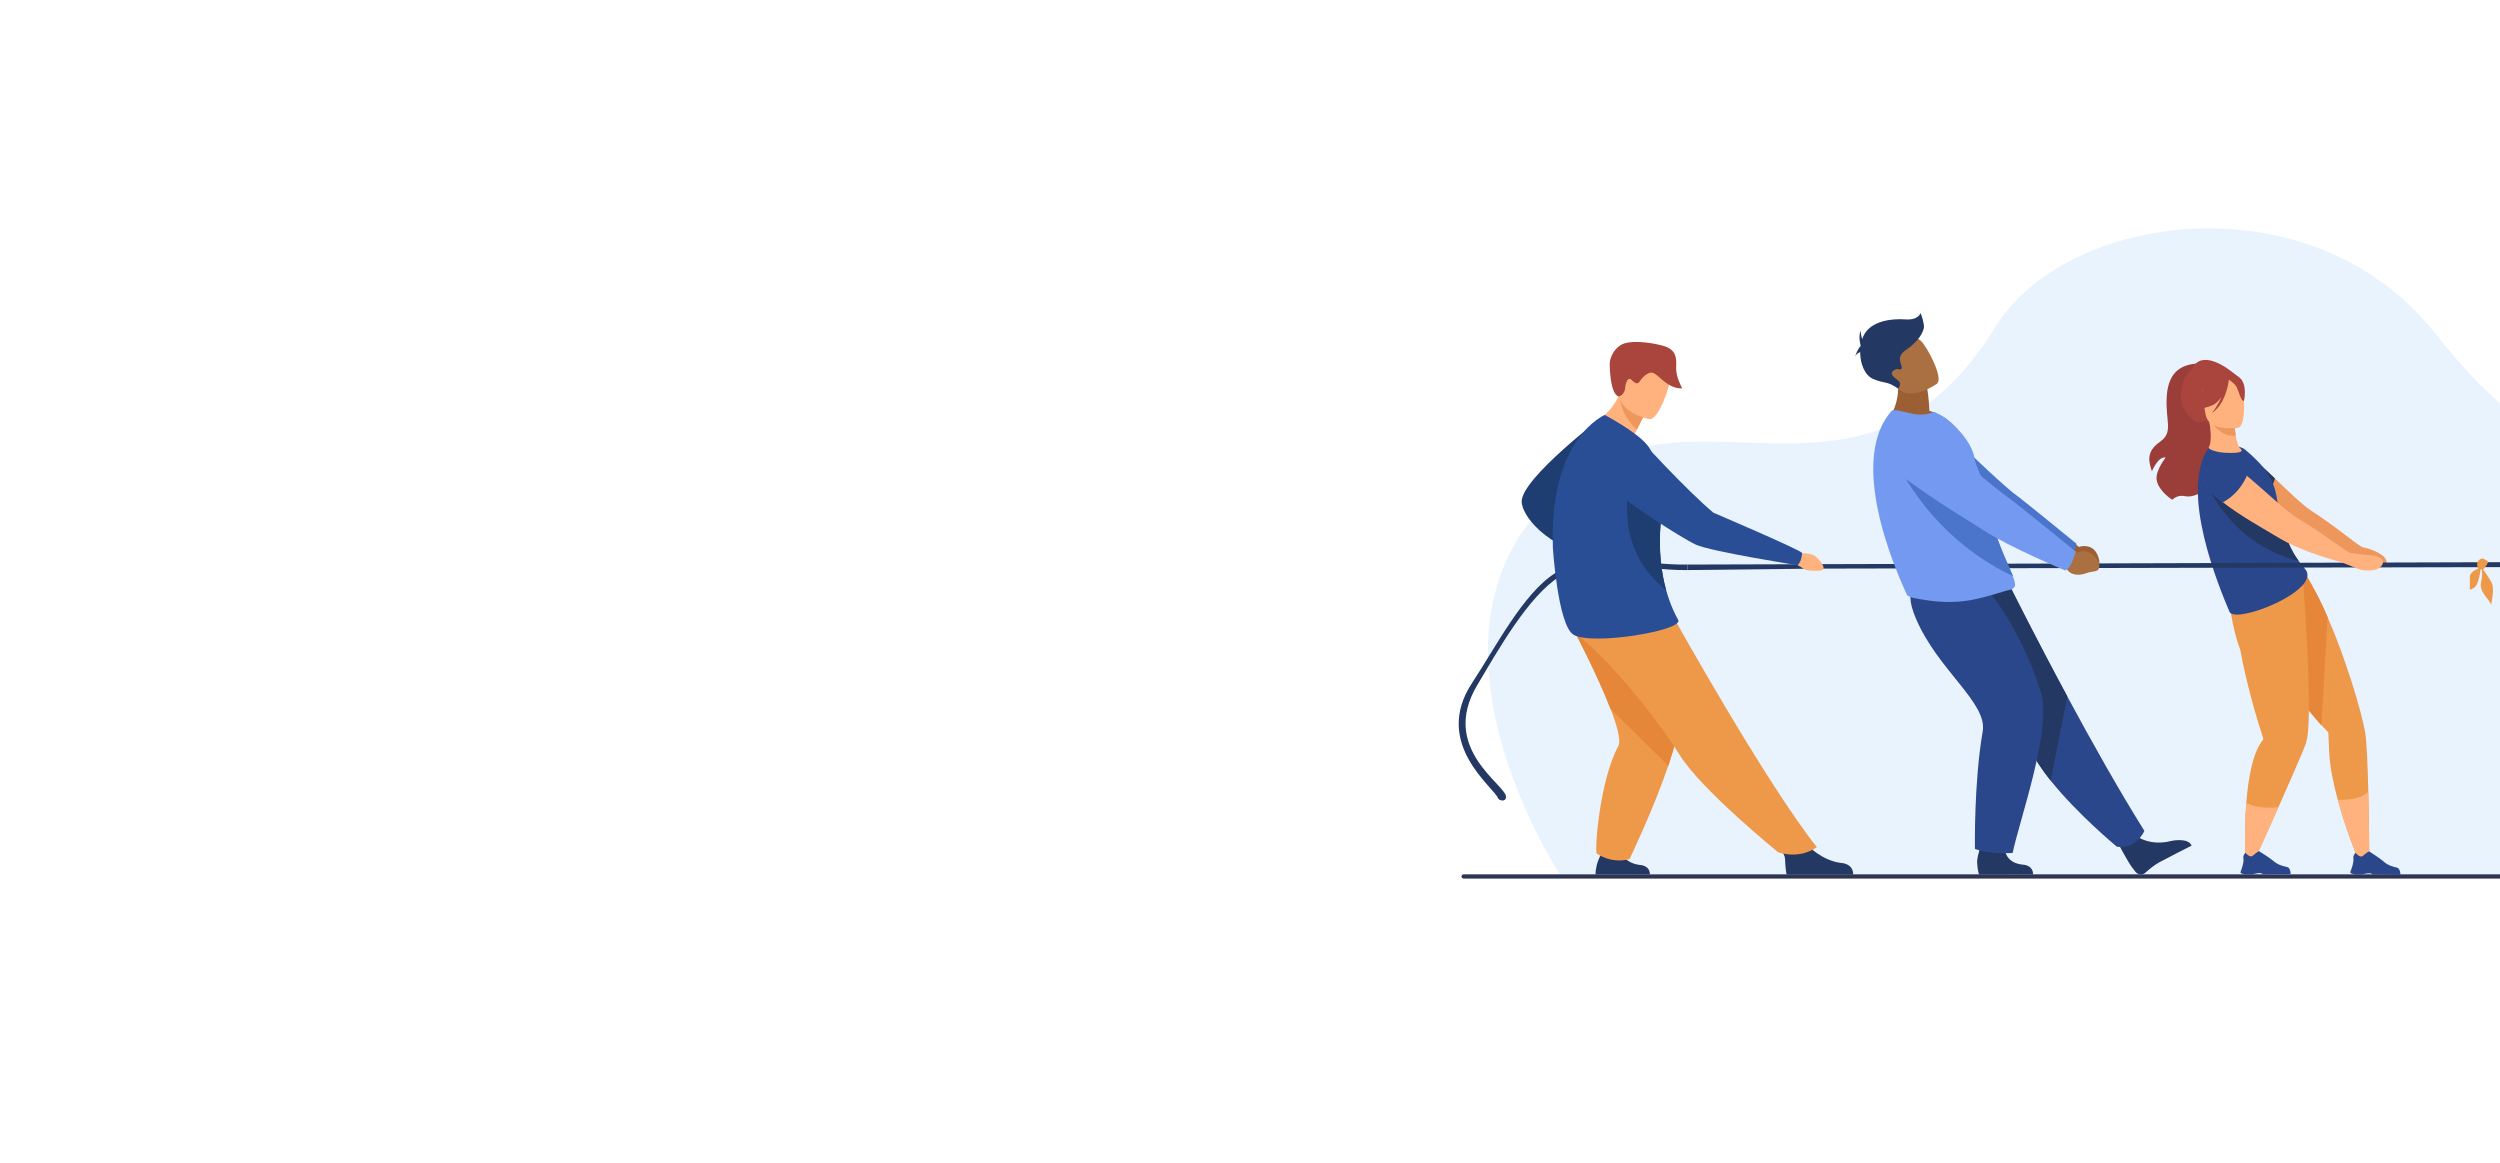 <?xml version="1.0" encoding="UTF-8"?>
<svg id="_Layer_" data-name="&amp;lt;Layer&amp;gt;" xmlns="http://www.w3.org/2000/svg" version="1.1" viewBox="0 0 3311 1540">
  <defs>
    <style>
      .cls-1 {
        fill: #2a4e96;
      }

      .cls-1, .cls-2, .cls-3, .cls-4, .cls-5, .cls-6, .cls-7, .cls-8, .cls-9, .cls-10, .cls-11, .cls-12, .cls-13, .cls-14, .cls-15, .cls-16, .cls-17, .cls-18 {
        stroke-width: 0px;
      }

      .cls-2 {
        fill: #2c3a64;
      }

      .cls-3 {
        fill: #4a75cb;
      }

      .cls-4 {
        fill: #e9f3fe;
      }

      .cls-5 {
        fill: #233862;
      }

      .cls-6 {
        fill: #9b3d38;
      }

      .cls-7 {
        fill: #e58638;
      }

      .cls-8 {
        fill: #1e3d70;
      }

      .cls-9 {
        fill: #2b478b;
      }

      .cls-10 {
        fill: #ed975d;
      }

      .cls-11 {
        fill: #a9453d;
      }

      .cls-12 {
        fill: #ee9849;
      }

      .cls-13 {
        fill: #9c5f33;
      }

      .cls-14 {
        fill: #ab7041;
      }

      .cls-15 {
        fill: #2e3552;
      }

      .cls-16 {
        fill: #739af0;
      }

      .cls-17 {
        fill: #ffb27d;
      }

      .cls-18 {
        fill: #699dee;
      }
    </style>
  </defs>
  <path class="cls-4" d="M2066,1158.2s-240.7-365.3,42.6-539.6c158.1-97.3,373.9,75.4,534.2-185.7,93.3-151.9,419.7-198.1,583,9.4,163.2,207.4,303.6,206.4,416.2,168,129.2-44,185.9-176.5,388.1-148.5,233.7,32.4,202.4,228.6,374.6,194.5,332.1-65.9,578.1,310.6,348.6,504.5l-2687.3-2.6Z"/>
  <path class="cls-15" d="M4849.9,1163.6H1938.4c-1.6,0-2.8-1.3-2.8-2.8h0c0-1.6,1.3-2.8,2.8-2.8h2911.5c1.6,0,2.8,1.3,2.8,2.8h0c0,1.6-1.3,2.8-2.8,2.8Z"/>
  <g>
    <path class="cls-10" d="M4059.9,629.3s-74.9,78.7-95.4,85.5c-32.6,10.9-57.3,17.9-71,22.6h0s-16.9-2-22.4,2.4c-5.5,4.3-7.1,6.8-4.9,8.7,2.3,1.9,23.4.5,27.3,0,3.9-.5,15.7-1.6,15.7-1.6l-.4-.3c22.8-1.1,53.5-5.4,66.3-8.8,21.1-5.5,87.1-57.8,95.6-69.2,23.5-31.4,4.3-46.8-10.8-39.4Z"/>
    <path class="cls-17" d="M4138.2,621c-3.8-.8-10.4-14.6-10.2-37l-1.7.3-28.8,5.7s.6,9.1.6,17.6c0,4.4-.2,8.6-.7,11.4-5.6.2-9.3.5-9.3.5,0,0-22.5,20-24.3,30.7-1.8,10.7,41.1,10.4,55.7,9.1s18.8-38.2,18.8-38.2h0Z"/>
    <path class="cls-10" d="M4097.4,590.1s.6,9.1.6,17.6c16.1-.4,24.7-15.1,28.2-23.3l-28.8,5.7Z"/>
    <path class="cls-2" d="M4165.6,503.8c-6.4-3.9-16.6.7-16.6.7,3.5-5,16.4-3.3,16.4-3.3-25.7-5.5-31.1,11-31.5,12.4-16.2-14.7-41,10.6-47.1,17.3-6,5.2-11.9,15.5-2.7,38.3l2.7,8.9,34.8,2.5,6.5,8.6s3.9-9,9.1-6.2c8,4.4,23.6-13.3,18.7-36.7-.5-2.5-1.2-4.8-1.9-7,1.7.7,3.6,1.3,5.3,1.3,4.7,0,11.8-11.9,12.7-15.9,1-4,0-17.2-6.5-21.1Z"/>
    <path class="cls-17" d="M4092,598.1s38.2.7,38.2-23.1c0-23.8,5-39.7-19.3-41.1-24.4-1.5-29.1,7.6-31.1,15.5-2,7.9,2.2,47.9,12.2,48.7Z"/>
    <path class="cls-2" d="M4120,565.4c16,4.2,23-.1,23-.1,0,0-12.3-9.8-14.8-26.9,0,0-24.5-14.6-34.3-5.6-2.5-2.1-6.9-3.7-12.8,3.4-8.9,10.7-1,29.7-1,29.7,3.6.4,4.5-12,6.4-18.1,1.4-4.5,6-9,8.3-11.1.7,2.7,8.4,29.5,27.5,38.4,0,0-8.8-7.9-15.3-18.7,3.7,4.2,8.1,7.7,13,9Z"/>
    <path class="cls-9" d="M4092,846.9c-10.9,24.7-24.7,56.8-36.8,85.2-2.5,5.8-4.9,11.5-7.2,16.9-12.2,28.6-21.2,50-21.2,50,.8,67.4-93.7,149.6-93.7,149.6l-10.7-7.5s51.1-70,58.1-150.2c5.3-61.3,19.8-115.4,32-152.1,6.7-20.1,12.7-35,16.1-43.1,2.6-.9,5.4-1.4,8.3-1.7l52.4,51.2,2.8,1.7Z"/>
    <path class="cls-5" d="M4092,846.9c-10.9,24.7-24.7,56.8-36.8,85.2l-42.8-93.3c6.7-20.1,12.7-35,16.1-43.1,2.6-.9,5.4-1.4,8.3-1.7l52.4,51.2,2.8,1.7Z"/>
    <path class="cls-9" d="M4197.4,1138.4l-11.5,4.1s-43-123.2-60.8-142.1c-34.4-36.6-85-196.4-85-196.4l78-22.2c10.1,9.8,29.9,31.5,31.8,75.4,2.1,48.4,6.8,104.5,7.7,115.4,0,0,0,0,0,0,0,.8.5,1.6,1.1,2.2,53.2,59.2,38.7,163.5,38.7,163.5Z"/>
    <path class="cls-18" d="M4166.7,663.2c-4.4,12.3-10.2,22.8-10.2,22.8,0,0-38.1,61.4-36.8,67.3,1.3,5.9,20.6,48.8,16.4,51.6-22.4,14.4-112.4,8.3-110.8-2.9,1.7-11.2,14.1-32.7,14.8-57,.4-13.2-1.3-29.7-.8-45.3,0-.6,0-1.1,0-1.7-4.3-4-7.4-7.9-9.7-11.6-7.5-12-6.2-21.6-6.2-21.6,0,0,25-30.8,34.6-37.7,9.6-6.9,30-7.5,30-7.5,0,0-15.7,20-16,26.9-.3,6.9,41.2,9.4,47.6,4.9,6.5-4.5,18.5-30.3,18.5-30.3,0,0,25.9,1,31.1,10.7,4.1,7.5,1.3,20.2-2.7,31.4Z"/>
    <path class="cls-3" d="M4039.3,689.1c.3,7.3,0,10.6,0,10.6,0-.6,0-1.1,0-1.7-4.3-4-7.4-7.9-9.7-11.6-.5-3.7.8-7.9,5.6-12.2,14.9-13.4,18.9-15.6,18.9-15.6,0,0-15.3,23.2-14.9,30.5Z"/>
    <path class="cls-3" d="M4156.5,686s-38.1,61.4-36.8,67.3c-36.5-69.7,25-86.4,47-90.1-4.4,12.3-10.2,22.8-10.2,22.8Z"/>
    <path class="cls-5" d="M3953.9,1155.2s-.7-1.7-1.5-4c-1.3-3.9-3-9.6-2.5-12.7.4-2.2-.1-4-.7-5.2-.8-1.6-7.5,4.2-10.8,1.5-6.4-5.4-7.9-5.8-8.2-5.8h0s-14.1,8.9-17.7,12.3c-6.5,5.9-13.7,6.9-17.3,7.9-1.5.4-2.6,1.5-3.2,2.9-.8,2.1-1.6,4.9-.8,6.2h34.1c0,0,0-.1,0-.2.4-.4,2.3-2.1,6.5-1.6,2.8.4,4.8,1.1,7.4,1.5h8c6.9-.9,6.5-2.8,6.5-2.8Z"/>
    <path class="cls-5" d="M4204.7,1155.4s-.7-1.7-1.5-4c-1.3-3.9-3-9.6-2.4-12.7.4-2.2,0-4-.7-5.2-.8-1.6-1.8-2.5-1.8-2.5,0,0-5.6,6.7-9,3.9-6.4-5.4-7.9-5.9-8.2-5.9h0s-14.1,8.9-17.8,12.2c-6.5,5.9-13.7,6.8-17.3,7.9-1.5.4-2.7,1.5-3.2,2.9-.8,2.1-1.6,4.9-.8,6.2h34.1s0,0,0,0c.4-.4,2.3-2.1,6.5-1.6,2.8.4,4.7,1.1,7.4,1.6h8c6.9-.9,6.5-2.8,6.5-2.8Z"/>
  </g>
  <path class="cls-12" d="M3052.6,753.3l-4.7,2.3c-.2-.3-.3-.5-.4-.6,0,0,4.8-1.6,5.1-1.7Z"/>
  <g>
    <path class="cls-6" d="M2938.7,491.6s-14.4-12-31.1-10c-16.7,1.9-35.5,9-37.9,42.5-2.4,33.5,9.6,47.9-9,61-18.7,13.1-15,26.2-10.7,39.1,0,0,8.1-20.2,18.3-18.3,0,0-13.5,17-12.1,29,1.4,12,14.2,23,20.9,27,0,0,5.9-7.1,16.8-4.8,21.9,4.8,51-29.8,48.1-44.2-2.9-14.4-3.3-121.3-3.3-121.3Z"/>
    <path class="cls-12" d="M3137.7,1137.8l-14.4.9s-15.8-37.8-27.2-79.6c-5.7-20.9-10.3-42.8-11.2-61.4-.8-15.7-1.3-27.7-1.3-27.7-.6-.7-3.9-4-9.1-9.6-1.7-1.9-3.6-4-5.7-6.4-11.8-13.6-29-35.5-44.9-64.3,0,0,0,0,0,0-7.7-14-15.2-29.6-21.6-46.7,0,0,0-.1,0-.2,0,0-14-32.2-17-50,0,0,0,0,0,0-.2-1.2-.3-2.3-.4-3.3,0-1.1-.1-2.1-.1-2.9l.6-.3,62.8-30.6c2.6,3.7,17,22.7,29.3,49.9.9,2.1,1.9,4.2,2.8,6.3.7,1.6,1.4,3.2,2.1,4.8.2.4.3.8.5,1.2,22.1,50.2,44.8,123.2,49.7,153.4,1.9,11.7,3.2,44.3,4,77.6,1.1,43.9,1.4,89,1.4,89Z"/>
    <path class="cls-7" d="M3082.7,817.8l-8.3,142.7c-1.7-1.9-3.6-4-5.7-6.4-11.8-13.6-29-35.5-44.9-64.3,0,0,0,0,0,0-7.7-14.6-15.2-30.8-21.6-48.3,0-.1,0-.2-.1-.2,0,0-12.1-28.3-17-48.4,0,0,0,0,0,0-.2-1.2-.3-2.3-.4-3.3,0-1.1-.1-2.1-.1-2.9l.6-.3s62.1-30.2,65.3-31.2c.7,1.3,13.6,21.2,26.9,50.5.9,2.1,1.9,4.2,2.8,6.3.7,1.6,1.4,3.2,2.1,4.8.2.4.3.8.5,1.2Z"/>
    <path class="cls-12" d="M3054.6,983.1c-4.8,12.9-21.5,51.1-37,85.9-15.3,34.4-29.4,65.5-29.4,65.5l-14.3,1.5s-1.8-34.9,1.1-72.6c2.5-32.6,8.5-67.3,22.1-83.5.6-.7.4-1.7.1-2.6h0c-1.9-5.8-9.6-29.3-17.3-59-1.9-7.2-3.8-14.8-5.6-22.6-2.6-11.3-5.1-23-7.2-34.6,0-.2,0-.4-.1-.6-1-2.6-2.6-7-4.3-12.8-2.4-8-5.1-18.6-7.3-31.2,0-.4-.1-.7-.2-1.1-4.5-27.7-1.2-44.1-1.2-44.1,0,0,51.8-6.8,68.4-12.5,16.6-5.7,26.7-4.6,26.7-4.6,0,0,15.8,199.8,5.1,228.8Z"/>
    <path class="cls-10" d="M3159,739.4c-1.1-1.8-10-10.7-30-14.7,0,0-1.2-.2-7.3-4.5,0,0,0,0,0,0-18.5-13.8-37.9-29.1-60.4-43.6-11.9-7.7-29.8-25.3-48.5-43-9.4-8.9-19-17.9-28.1-25.5-4.9-4.1-43.7,20.7-40.2,25.2,18.3,24.1,64.9,51.5,91.1,68.6,23,15,57,27.1,73.3,32.4,0,0,0,0,0,0,0,0,8.7,2.7,9.3,3.2.6.5,10.7,9.3,16.2,12.3,5.5,2.9,13.6,1.9,22.5-.8,5.9-1.8,3.9-6.6,2.1-9.5Z"/>
    <path class="cls-5" d="M3012.9,633.6c-2.1,8.4-8.2,23.9-25.2,25.2-21.8,1.7-34-49.8-10.7-57.3,3.1,2.6,2.9,2.4,7.8,6.5,9.1,7.6,18.7,16.6,28.1,25.5Z"/>
    <path class="cls-11" d="M2958,494.1c-8-6.6-42-32.2-54.9-5.7,0,0-13.1,8-14.6,32.6-1.5,25.1,20.7,43.4,28.4,37.5,4.9-3.8,11.3,5.5,11.3,5.5l6.3-13.8,30.9-7,1.5-9.7c6-25.2-1.8-35-8.9-39.5Z"/>
    <path class="cls-9" d="M2952.7,810.2c-13.8-32.9-67-159.7-27.6-217.3.3-.2.7-.3,1-.5,14.8-6.5,40.2-2.8,47.1,2.9,34.2,28.5,39.8,46.6,43.3,70.4,3.7,24.7,8.3,50.2,27.8,77.2,2.5,3.4,5.2,6.8,8.3,10.3,24.8,27.7-92.6,74.6-100,56.9Z"/>
    <path class="cls-17" d="M2965.8,592.5c1.3,1.8,10.6,7.4-11.6,7.4s-29.8-6.1-29.2-7.1c2.3-3.4,4.8-12.2.8-35.4h1.8c0,0,31,.9,31,.9,0,0,.9,9.5,2.4,18.4,1.2,7.5,3.6,14.2,4.7,15.7Z"/>
    <path class="cls-10" d="M2958.7,558.4s.9,9.5,2.4,18.4c-16.8,2.4-28.3-11.4-33.3-19.3l31,.9Z"/>
    <path class="cls-17" d="M2964.5,566.4s-39.7,6.7-43.5-18.1c-3.8-24.8-11.5-40.6,13.7-45.9,25.2-5.3,31.5,3.4,34.8,11.3,3.3,8,5.2,50.3-5,52.6Z"/>
    <path class="cls-11" d="M2966.2,500.2c-7.3-6.5-11.7-4.2-13.9-1.5-24.6-8-34.9,11.2-34.9,11.2,0,18.2-11.2,30.3-11.2,30.3,0,0,7.9,3.4,24-3.5,4.9-2.1,8.9-6.4,12.1-11.4-5,12.4-13,21.9-13,21.9,18.6-12.3,22.3-41.2,22.7-44.3,2.8,1.8,8.3,5.8,10.4,10.2,2.9,6,5.8,18.9,9.5,17.8,0,0,5.2-21-5.7-30.8Z"/>
    <path class="cls-5" d="M3044.3,743c-94-23.9-122.7-105.7-122.7-105.7,0,0,87.9,23.9,98.9,32.6,3.7,24.7,4.8,46.1,23.8,73.1Z"/>
    <path class="cls-17" d="M3017.6,1069c-15.3,34.4-29.4,65.5-29.4,65.5l-14.3,1.5s-1.8-34.9,1.1-72.6c7.6,3.9,21.1,8,42.5,5.6Z"/>
    <path class="cls-17" d="M3137.7,1137.8l-14.4.9s-15.8-37.8-27.2-79.6c9.8.5,29.7,0,40.3-10.3,1.1,43.9,1.4,89,1.4,89Z"/>
    <g>
      <path class="cls-9" d="M3177.8,1152.2c-.6-1.5-1.8-2.6-3.3-3.1-3.8-1.1-11.3-2.2-18.1-8.5-3.8-3.5-18.6-13-18.6-13h0c-.3,0-1.9.4-8.7,6.1-3.5,2.9-9.4-4.2-9.4-4.2,0,0-1.1.9-2,2.6-.7,1.4-1.2,3.2-.8,5.5.5,3.2-1.3,9.3-2.7,13.3-.9,2.5-1.6,4.2-1.6,4.2,0,0-.4,2,6.9,3h8.5c2.8-.4,4.9-1.2,7.9-1.5,4.4-.5,6.4,1.3,6.8,1.7,0,0,0,0,0,0l36,.3c.9-1.3,0-4.3-.8-6.5Z"/>
      <path class="cls-9" d="M3029,1148.3c-3.8-1.1-11.3-2-18.3-8.2-3.9-3.5-18.8-12.8-18.8-12.8h0c-.3,0-1.9.5-8.6,6.2-3.5,3-9.5-4.1-9.5-4.1,0,0-1.1.9-1.9,2.7-.7,1.4-1.1,3.2-.7,5.5.6,3.2-1.1,9.3-2.5,13.4-.8,2.5-1.5,4.2-1.5,4.2,0,0-.4,2,6.9,2.9h8.5c2.8-.5,4.9-1.3,7.8-1.7,4.4-.6,6.5,1.2,6.9,1.6,0,0,0,0,0,0l36-.2c.9-1.3,0-4.3-.9-6.5-.6-1.5-1.8-2.6-3.4-3.1Z"/>
    </g>
  </g>
  <polygon class="cls-5" points="2234.9 755 2234.9 747.7 4362 741.5 4362 748.8 2402.4 753.1 2234.9 755"/>
  <g id="man">
    <path class="cls-17" d="M3471.2,730.7s-25.6-5.4-36.2,1.5c-10.6,7-18.4,18.5-11.8,21.2,6.6,2.6,26.9-2.9,30.4-5.1,3.5-2.1,14.1-5.1,15.3-6.4,1.2-1.3,2.2-11.1,2.2-11.1Z"/>
    <path class="cls-7" d="M3729.9,565.5s107.1,77,107.1,111.5-26,64.5-86.5,71.2l-9-16.6s51-40.4,48.1-44.6c-3-4.2-69.9-46.3-69.9-73s10.3-48.5,10.3-48.5Z"/>
    <path class="cls-5" d="M3467.8,1120.8s-18.1,19.3-42.4,22.4c0,0-16.2.1-16.2,15.1h86s1.4-7.2,2-20.1c.4-9.9,14.2-20.1,14.2-20.1l-43.5,2.7Z"/>
    <path class="cls-5" d="M3709.5,1128.8s-5,14.4-24.8,17c0,0-13.3.1-13.3,12.3h70.2s.2-8.2-3.5-18.1c-3.1-8.2-8.6-18.1-8.6-18.1l-20,6.9Z"/>
    <path class="cls-5" d="M3770.2,841.7s-69,130.2-57.8,150.7c23.6,43.5,30.6,132.4,27.9,138.6,0,0-17.9,13.8-42.5,7.3,0,0-64.5-134.7-63-178.7,2-60.4,72.5-153.8,72.5-153.8l62.9,35.8Z"/>
    <path class="cls-17" d="M3741.4,573.5s-8.2,31-36.4,32.9c0,0-10.9-10-15.3-19-.5-1.1-1.1-2.2-1.6-3.2-5-10.2-8-15.8-8-15.8,0,0,0,0,0,0,.9-1,29.3-32.1,29.9-30.9,12.5,28.1,31.4,36.1,31.4,36.1Z"/>
    <path class="cls-10" d="M3709.6,545.8c-.4,7.9-6.3,25.7-21.4,38.4-5-10.2-8-15.8-8-15.8,0,0,0,0,0,0,.9-.7,29.6-24.9,29.4-22.6Z"/>
    <path class="cls-17" d="M3672.2,570.8s44.1-9.4,37.8-36.7c-6.3-27.4-4.8-47-33.2-42.2-28.4,4.8-31.5,16.5-31.6,26.2-.1,9.6,15.4,54.5,27,52.7Z"/>
    <path class="cls-9" d="M3641.5,825.4s-119.1,214-185.4,297.4c0,0,19.1,16,49.7,6.8,0,0,99.3-80.4,127.5-126,28.2-45.6,91-123.4,132.5-154.9l-124.3-23.2Z"/>
    <path class="cls-12" d="M3796.8,735.3s-6.3,101.1-26.7,113.5c-23.4,14.3-142.6-5.4-135.1-19.1,3.6-6.5,10.2-19.2,15.5-38.3,5.9-21.4,10.3-50.9,6.9-88.9-1.2-13.4-1.2-27-.2-39.9,2-24.7,8.1-46.5,17.7-58.3,14.7-17.9,54.8-38.8,54.8-38.8,0,0,71.7,29.7,66.9,169.8Z"/>
    <path class="cls-7" d="M3650.6,791.4c5.9-21.4,10.3-50.9,6.9-88.9-1.2-13.4-1.2-27-.2-39.9,8.4-12.8,20.4-20.8,37.5-20.1,0,0,30.7,90-44.3,148.9Z"/>
    <path class="cls-12" d="M3687.2,594.4s-68.1,64-104.8,90.1c0,0-115,39-118,43,0,0-.7,9.9,4.5,16.2,0,0,113.2-9.1,133-16.5,19.8-7.4,98.6-50.4,105.2-59.3,6.6-9,13.1-79.8-19.9-73.6Z"/>
    <path class="cls-9" d="M3718.5,478.7c.3-.5,1.2-1.1,3.3-1.5,0,0-1.8-.8-4.1-.6-.9-2.9-3.2-7.9-8.4-8.5,0,0,2.9,1.1,3.7,4.2-6.7-5.2-19.8-7.9-53.8-.2-44.9,10.1-25.8,37.5-19.4,40.2,6.4,2.7,19.8-9.1,30.9-9.7,11.1-.7,15.5,15.1,19.5,16.8,4,1.7,2-2,6.7-5,4.7-3,6.4,5.4,5.7,11.1-.7,5.7,7.3,12,7.3,12l5.9-8.6c5.9-8.6,7.9-41.9,3.7-48.4-.4-.6-.7-1.1-1.1-1.7Z"/>
  </g>
  <path class="cls-9" d="M4806.8,1074.6c-25.8,0-48.9-5.5-69.1-16.4-24.8-13.4-40.2-32.7-48.8-46.5-8.8-14.2-12.4-25.6-12.8-27.1-22.5-59.8-53.1-109.4-90.7-147.4-30.1-30.4-64.8-53.5-103.2-68.7-65.3-25.9-119.1-19.8-119.7-19.8l-.9-7.2c.6,0,14.2-1.7,36.3,0,20.3,1.6,51.9,6.3,86.9,20.2,39.3,15.6,74.9,39.3,105.7,70.4,38.4,38.8,69.5,89.3,92.4,150.1v.3c.1.1,3.4,11.5,12.3,25.6,8.1,13,22.7,31.1,46,43.7,34.7,18.7,78.1,16.2,130.3.7,2.9-.9,5.9.9,6.6,3.8h0c.8,3.4-1.2,6.9-4.6,7.9-23.9,6.9-46.1,10.4-66.7,10.4Z"/>
  <path class="cls-12" d="M3300.7,773.5c-2.3-5.7-8.9-14.9-12.4-19.6.5,0,.9-.2,1.2-.4,1.5-1.2,6.4-8.7,5.7-9.6-.7-.9-6.7-5.3-9.1-3.9,0,0-8.8,2.8-3.9,13.1-4.4,1.6-11.6,5.3-11.3,12.2.5,9.9,0,15.5,0,15.5,0,0,8-.6,10.9-10.3,2.1-6.9,3.1-13.4,3.5-16.5.5,0,1,0,1.4,0,.7,3.4,1.2,9.5-.8,17.5-3.2,12.7,13,23.8,13.2,29.8,0,0,4.7-19.9,1.5-27.8Z"/>
  <g>
    <path class="cls-5" d="M2829.4,1107.4s18.1,13.6,45.9,6.4c0,0,22.4-5.1,27.3,6.1,0,0-34.3,17.4-43,22.2-6.5,3.6-13.4,9.3-18.2,13.7-3.8,3.5-9.8,3-13-1-1.5-1.9-3.2-4.1-5.1-6.6-5.3-7.2-17.6-30.3-17.6-30.3l23.8-10.3Z"/>
    <path class="cls-9" d="M2840,1100.5s-11,25.4-36.5,20.8c0,0-52-42.9-87.6-87.5-11.6-14.5-21.4-29.1-27.2-42.6-23.6-54.7-87.4-136.4-128-177.7l101.5-36.7s32.5,65.4,75.8,145.7c31.2,57.9,67.9,123.5,102.1,178Z"/>
    <path class="cls-5" d="M2737.9,922.5l-22,111.3c-11.6-14.5-21.4-29.1-27.2-42.6-23.6-54.7-87.4-136.4-128-177.7l101.5-36.7s32.5,65.4,75.8,145.7Z"/>
    <g>
      <path class="cls-13" d="M2745.1,717.7l8.1,6.6s22.1-7.9,27.1,18.3c0,0,1.3,11.2-5.8,11.2-7.1,0-4.2-1.2-14.2-.9-10,.3-18.4-5-19.8-13.2l-4.8-6.9,9.4-15.1Z"/>
      <path class="cls-3" d="M2744.2,731.8c6.4-6.7,5.9-11.7,5.9-11.7,0,0-74.7-61.1-82.2-66.1-5.2-3.4-60.1-52.1-85.9-81.9-12.8-14.7-28.5-9-46.6-3.8l-14.9,4.3c-18,5.2-22.6,30.3-7.9,42.5,41.5,34.4,110.6,73.1,123.5,81.2,32.1,20.2,94.9,44.2,94.9,44.2,0,0,7.6-2.8,13.2-8.6Z"/>
    </g>
    <path class="cls-5" d="M2655,1122.1s-1.1,20.3,23.5,23c0,0,14.1,0,14.1,13l-71.5.2s-2.1-5.2-2.6-16.4c-.4-8.6,8.3-31,8.3-31l28.2,11.1Z"/>
    <path class="cls-9" d="M2628.9,776.7s45.2,49.7,73.9,139.2c15.6,48.7-28.6,171.2-37.2,213.7,0,0-29.7,2.5-50-5.3,0,0-1.5-87.9,10.3-155.6,6.6-37.9-59.5-81.1-88.5-149.6-19.7-46.6,4.3-45.8,33.7-46.9l57.8,4.5Z"/>
    <path class="cls-13" d="M2555.3,544.1c-.8-18.8-2.9-29.5-2.9-29.5l-41-20.8c9.5,38.5-11.4,62.4-11.4,62.4,0,0,51.5,13.1,76.7-1.1,0,0-8.4-7.1-21.3-11Z"/>
    <path class="cls-14" d="M2565.3,508.2s-37.5,26.9-53.9,3.3c-16.4-23.6-32.3-36-9-54.2,23.2-18.2,34.2-12.4,41.6-5.9,7.4,6.5,30.7,49.2,21.3,56.8Z"/>
    <path class="cls-16" d="M2668.9,774.2c0,4.4-5.1,6.5-6.2,6.8-10.1,1.9-38.5,12.9-64,15.4-21.5,2.2-41.4.1-63.4-4.3-2.9-.6-9.7-2.4-10.2-5.2-.6-3-84.6-171.1-19.3-243.3,1.5-1.7,14.4,1.4,26.2,4.2,10.9,2.6,20.9,1.1,29.8-2.4l11,5.8c13.6,7.6,39.2,34.4,42.2,55.5,1.5,10.7,7.7,18.7,9.4,28.1.7,3.5,1.3,6.9,2,10.2,1.3,6.5,2.7,12.7,4.1,18.6,3.8,15.9,7.9,29.7,11.9,41.5,4.2,12.6,8.4,23.1,12.1,31.8,4.8,11.4,8.9,19.8,11.4,26.3,1.8,4.6,2.8,8.2,2.8,11.1Z"/>
    <path class="cls-3" d="M2666.1,763.1c-118.5-55.8-159.5-163-159.5-163,0,0,96.3,35.5,120,44.8,1.3,6.5,2.7,12.7,4.1,18.6,3.8,15.9,7.9,29.7,11.9,41.5,4.2,12.6,8.4,23.1,12.1,31.8,4.8,11.4,8.9,19.8,11.4,26.3Z"/>
    <g>
      <path class="cls-14" d="M2735.4,730.7l10.2,3.8s20.5-14.5,33.3,9.1c0,0,4.6,10.3-2.7,12.5-7.3,2.2-4.7.1-14.9,3.6-10.3,3.4-20.4,1-24.3-6.4l-7-5.1,5.3-17.4Z"/>
      <path class="cls-16" d="M2743.9,745.2c3.8-9.9,5.5-14.4,5.5-14.4,0,0-77.4-63.1-85.3-68.5-5.4-3.7-58.9-43.7-84.9-74.8-12.9-15.5-33.3-22.5-53.1-18.4l-16.2,3.4c-19.6,4.1-26,28.9-10.8,42,42.8,36.7,115.1,79.3,128.6,88.2,33.5,22,107.4,52.8,107.4,52.8,0,0,5.7-2.6,8.7-10.4Z"/>
    </g>
    <path class="cls-5" d="M2547.9,430.1c-1.3-9.1-4.4-15.5-4.4-15.5,0,0-2.4,9.7-20.2,8.4-17.8-1.3-46,1.8-55.4,22-.6,1.3-1.1,2.6-1.6,4-1.7-4.5-2.1-11.2-2.1-11.2-3.4,8.7,0,19.7,0,19.7h0c0,.3,0,.6-.1,1-3.9,3.3-7.2,13.7-7.2,13.7,1.2-2.9,4.1-4.8,6.7-5.9,0,15.8,6.3,31.2,17.6,35.8,16.4,6.7,16.3,1.6,32.8,12.6,0,0,4.4-5.5,1.4-9.2-3-3.7-14.4-9.1-8.1-14.4s8.7.7,11.1-3c2.4-3.7-9.4-14.4,5.7-24.5,15.1-10.1,25.2-24.2,23.9-33.3Z"/>
  </g>
  <path class="cls-5" d="M1984,1057.3c-4-13.7-87.9-72.1-34.2-153.1,30.5-46,67.6-118.8,110-145.2,53-33,107.7-10.3,175.1-11.3v7.3c-66,1-117.3-23.9-169.1,8.4-41.5,25.8-81.9,97.8-109.5,144.3-50.1,84.2,38.8,131.8,38.3,147.8-.2,7.4-9.7,4.5-10.5,1.8Z"/>
  <g>
    <path class="cls-5" d="M2146.1,1128.1s5.1,14.8,25.4,17.4c0,0,13.6.1,13.6,12.6h-72s-.2-8.4,3.6-18.5c3.2-8.4,8.9-18.5,8.9-18.5l20.5,7Z"/>
    <path class="cls-12" d="M2209.5,1014c-18.9,56.1-51.3,123.8-51.3,123.8-25.3,6.7-43.6-7.5-43.6-7.5-2.7-6.4,4.4-97.6,28.7-142.2,3.8-7-1.5-26.4-10.2-49.2-17.6-45.9-49.2-105.5-49.2-105.5l64.6-36.8s72.3,95.8,74.4,157.8c.4,13.6-5.2,35.5-13.3,59.6Z"/>
    <path class="cls-17" d="M2374.5,733.8s22.3-4.1,30.7,3.7c8.4,7.7,15.2,17.9,4.1,18.4-11.5.6-18.5-.7-21.4-3.1-2.8-2.4-11.6-6.1-12.5-7.5-.9-1.4-1-11.5-1-11.5Z"/>
    <path class="cls-8" d="M2125.2,549.8s-109.9,83.2-109.9,114.4c0,17.8,31,60.9,103.6,76.2l12.8-18s-63.5-48-60.5-52.3c3-4.3,64.6-43.2,64.6-70.6s-10.5-49.7-10.5-49.7Z"/>
    <path class="cls-5" d="M2394.2,1119.8s18.6,19.8,43.5,23c0,0,16.7.1,16.7,15.5h-88.3s-1.5-7.4-2-20.6c-.4-10.2-14.6-20.6-14.6-20.6l44.7,2.8Z"/>
    <path class="cls-7" d="M2209.5,1014l-76.5-75.1c-17.6-45.9-49.2-105.5-49.2-105.5l64.6-36.8s72.3,95.8,74.4,157.8c.4,13.6-5.2,35.5-13.3,59.6Z"/>
    <path class="cls-17" d="M2113.3,558s8.4,31.8,37.3,33.8c0,0,11.2-10.2,15.7-19.6.6-1.1,1.1-2.3,1.6-3.3,5.1-10.5,8.2-16.2,8.2-16.2,0,0,0,0,0,0-.9-1-30.1-32.9-30.6-31.7-12.8,28.8-32.3,37-32.3,37Z"/>
    <path class="cls-10" d="M2146,529.5c.4,8.1,6.5,26.4,22,39.4,5.1-10.5,8.2-16.2,8.2-16.2,0,0,0,0,0,0-.9-.7-30.4-25.6-30.2-23.2Z"/>
    <path class="cls-17" d="M2184.4,555.2s-45.2-9.6-38.8-37.7c6.4-28.1,4.9-48.2,34.1-43.3,29.2,5,32.3,17,32.4,26.8.1,9.9-15.8,55.9-27.7,54.1Z"/>
    <path class="cls-12" d="M2215.9,816.6s122.3,219.7,190.3,305.3c0,0-19.7,16.4-51,7,0,0-101.9-82.5-130.9-129.4-29-46.8-93.4-126.7-136-159.1l127.6-23.8Z"/>
    <path class="cls-1" d="M2056.5,724.1s6.5,103.7,27.4,116.5c24,14.7,146.4-5.5,138.7-19.6-3.7-6.6-10.5-19.7-15.9-39.4-6.1-22-10.6-52.3-7.1-91.3,1.2-13.8,1.2-27.8.2-41-2.1-25.4-8.3-47.8-18.2-59.9-15.1-18.4-56.3-39.8-56.3-39.8,0,0-73.6,30.4-68.7,174.3Z"/>
    <path class="cls-8" d="M2206.6,781.7c-6.1-22-10.6-52.3-7.1-91.3,1.2-13.8,1.2-27.8.2-41-8.6-13.1-21-21.4-38.5-20.6,0,0-31.5,92.4,45.4,152.8Z"/>
    <path class="cls-1" d="M2169,578.6s64.7,70.8,100.2,100.4c0,0,114.6,48.9,117.5,53.3,0,0,0,10.2-5.9,16.3,0,0-115.2-18.2-134.9-27.3-19.7-9.1-96.9-59.3-103-69-6.1-9.7-7.1-82.7,26.2-73.7Z"/>
    <path class="cls-11" d="M2143.7,525c-.7,0-10.8-1.3-11.8-42.2-.2-6.4,3.4-18.5,14.1-25.5,10.7-7.1,36-4.7,55.4.3,19.5,5,19,17.1,18.5,29.2-.6,12.7,8.1,27.5,8.1,27.5-19.5,1.3-32.3-19.7-39.6-20.7-7.4-1-14.4,8.1-16.5,11.1-2,3-4,5.4-10.8-1.3-6.7-6.7-9.1,9.7-9.1,13.1,0,0-2.4,7.8-8.4,8.6Z"/>
  </g>
  <path class="cls-17" d="M3143.8,735.8c-2-.6-10.8-.2-30.9-3.5,0,0-1.2-.1-7.4-4.2,0,0,0,0,0,0-19-13.1-38.9-27.7-61.9-41.4-16.1-9.6-43.2-36.1-68.5-57.1-3.6-3-7.1-5.9-10.6-8.5-3.8-3-7.2-5.6-10-7.8-5.9-4.6-14.1-4.8-20.2-.5-6.5,4.6-13.4,12-14.3,23-.3,3.4,1.7,7.4,5.3,11.8,4.6,5.6,10.9,11.4,18.1,17.1,22.8,18.1,55.1,35.8,75.4,48.1,23.5,14.1,58,25,74.5,29.7,0,0,0,0,0,0,0,0,8.8,2.4,9.4,2.8.6.4,13.9,5.2,19.5,7.9,5.6,2.7,25.6,5.1,32.1-4,6.5-9.1-6.2-12.5-10.4-13.6Z"/>
  <path class="cls-9" d="M2975.9,629.4s-7.9,23.3-32.7,36.3c-7.4-5.9-13.9-11.9-18.6-17.7-3.7-4.6-5.7-8.7-5.4-12.2,1-12.4,9.4-20.3,16.6-24.9,5.6-3.6,12.8-3.2,18,.8,3,2.4,6.9,5.4,11.3,8.8,3.6,2.8,7.2,5.7,10.9,8.8Z"/>
  <path class="cls-17" d="M3974.9,733.1c-.7.2-13.2,3-21.7,1.7-8.6-1.3-21.9,8.9-22.6,11.7-.8,2.8,2.6,9.3,7.3,9.3s8.1-2.2,9.7-4.5c1.5-2.3,9.1-.4,13.2-3.1,4.2-2.7,14.2-15.2,14.2-15.2Z"/>
  <path class="cls-17" d="M4162.2,671.5c-3.6,4.8-19.5,17.2-38.3,30.4h0c-25.9,18.2-57.3,37.8-69.5,41-21.1,5.5-106.9,8.4-106.9,1.5s78.8-24.9,99.9-29.6c9.6-2.1,30-20.6,49.3-40.1,22.9-23.1,44.3-47.7,44.3-47.7,15.1-7.5,44.7,13.1,21.2,44.4Z"/>
  <path class="cls-18" d="M4162.2,671.5c-3.6,4.8-19.5,17.2-38.3,30.4h0c-19.9-6.4-25.6-19.9-27.3-27.2,22.9-23.1,44.3-47.7,44.3-47.7,15.1-7.5,44.7,13.1,21.2,44.4Z"/>
  <path class="cls-10" d="M4395.5,730.2s-25.3-5-35.6,2.1c-10.3,7-17.9,18.6-11.3,21,6.6,2.5,26.5-3.3,29.9-5.5,3.4-2.2,13.8-5.3,15-6.6,1.2-1.3,2-11,2-11Z"/>
  <path class="cls-8" d="M4604,592.5s-79.5,64.9-115.2,91.3c0,0-112.7,40.3-115.7,44.4,0,0-.5,9.8,4.7,15.9,0,0,111.5-10.8,130.9-18.4,19.4-7.6,96.4-51.2,102.8-60.2,6.4-9,24.9-79.7-7.5-73Z"/>
  <g>
    <path class="cls-5" d="M4301.2,1121.3s-17.9,19-41.8,22.1c0,0-16,.1-16,14.9h84.8s1.4-7.1,2-19.8c.4-9.8,14-19.8,14-19.8l-42.9,2.7Z"/>
    <path class="cls-9" d="M4626.4,861c-41,31.1-129.3,110.6-157.1,155.6-6.2,9.9-16,21-27.5,32.3-40.7,39.6-103.1,81.1-103.1,81.1-30.1,9.1-49-6.7-49-6.7,45.8-58.6,94.9-117.6,136.7-166.7,59.8-70.2,104.9-120.1,104.9-120.1l95.2,24.6Z"/>
    <path class="cls-5" d="M4626.4,861c-41,31.1-129.3,110.6-157.1,155.6-6.2,9.9-16,21-27.5,32.3l-15.4-92.3c59.8-70.2,104.9-120.1,104.9-120.1l95.2,24.6Z"/>
    <path class="cls-5" d="M4524.9,1123.2s-5.9,17.3-29.7,20.3c0,0-15.9.1-15.9,14.7h84s.3-9.8-4.2-21.6c-3.7-9.8-10.4-21.6-10.4-21.6l-24,8.2Z"/>
    <path class="cls-9" d="M4558.2,843.4s-110.3,93.5-106.9,126.3c4.4,42.8,65,165.8,65,165.8,0,0,10.6,6.2,37.2-9.1,0,0-2.1-93.9-30.3-149.8-5.8-11.6,110.7-59.6,123.9-92.4,13.3-32.8,16.5-51.3,0-51.6-16.5-.3-89,10.8-89,10.8Z"/>
    <path class="cls-17" d="M4384.5,742s-29.3-11.3-38.4-7.5c-11.5,4.8-18.6,13.2-12.6,16.8,6,3.6,19.9,6.9,31,4.9,4-.7,14.6-2.7,16-3.7,1.4-1.1,4-10.5,4-10.5Z"/>
    <path class="cls-17" d="M4603.4,578.5s-5.3,31.1-32.8,35.5c0,0-11.6-8.8-16.7-17.4-.6-1.1-1.2-2.1-1.8-3-5.8-9.6-9.3-14.8-9.3-14.8,0,0,0,0,0,0,.8-1,26-34.1,26.6-32.9,14.8,26.5,34.1,32.6,34.1,32.6Z"/>
    <path class="cls-10" d="M4569.7,554.1c.3,7.8-3.9,25.8-17.6,39.6-5.8-9.6-9.3-14.8-9.3-14.8,0,0,0,0,0,0,.8-.8,26.8-27.1,26.9-24.8Z"/>
    <path class="cls-17" d="M4531.5,583.4s44-5.8,40-33.2c-4-27.4-1-46.6-29.3-44-28.3,2.5-32.2,13.8-33.1,23.2-.9,9.5,10.8,54.7,22.4,53.9Z"/>
    <path class="cls-1" d="M4672.1,732.5s2.7,99.8-16.2,113.8c-21.7,16.1-140.5,7.3-134.3-6.8,2.7-6.2,7.6-17.9,11.1-35,.3-1.3.5-2.7.8-4.1,4-21.6,5.6-50.9-1-87.9-.4-2.4-.8-4.8-1.2-7.3-1.6-10.7-2.4-21.5-2.5-31.9-.2-24.5,3.8-46.4,12.2-58.8,12.8-18.9,50.4-42.9,50.4-42.9,0,0,73,22.8,80.7,160.8Z"/>
    <path class="cls-8" d="M4588.8,643.9s5.9,110.2-56.1,160.7c.3-1.3.5-2.7.8-4.1,4-21.6,5.6-50.9-1-87.9-.4-2.4-.8-4.8-1.2-7.3,16.8-32.8,38.4-60.4,57.6-61.5Z"/>
    <path class="cls-1" d="M4593.9,599.8s-24.4,2.2-104.8,93.6c0,0-112.7,40.3-115.7,44.4,0,0-.5,9.8,4.7,15.9,0,0,111.5-10.8,130.9-18.4,19.4-7.6,96.4-51.2,102.8-60.2,6.4-9,14.5-82-17.9-75.3Z"/>
    <path class="cls-9" d="M4573.8,553.9s-5-.5-4.7-7.4c.4-6.9-.2-15.9-5.7-13.8-5.5,2-5.5,6.5-7.9,4-2.5-2.5-3.2-13.4-19.8-13.2-16.6.3-23,6.5-30.9,3.5-7.9-2.9-9.1-14.6-9.1-14.6,0,0,2.5,4,5.8,5.2,0,0-14-16.8.2-29.8,14.1-13,29.8-6,38.5-6,19.1,0,31.4.3,38.4,12.4,7,12.1,6.6,46.9-4.9,59.7Z"/>
  </g>
</svg>